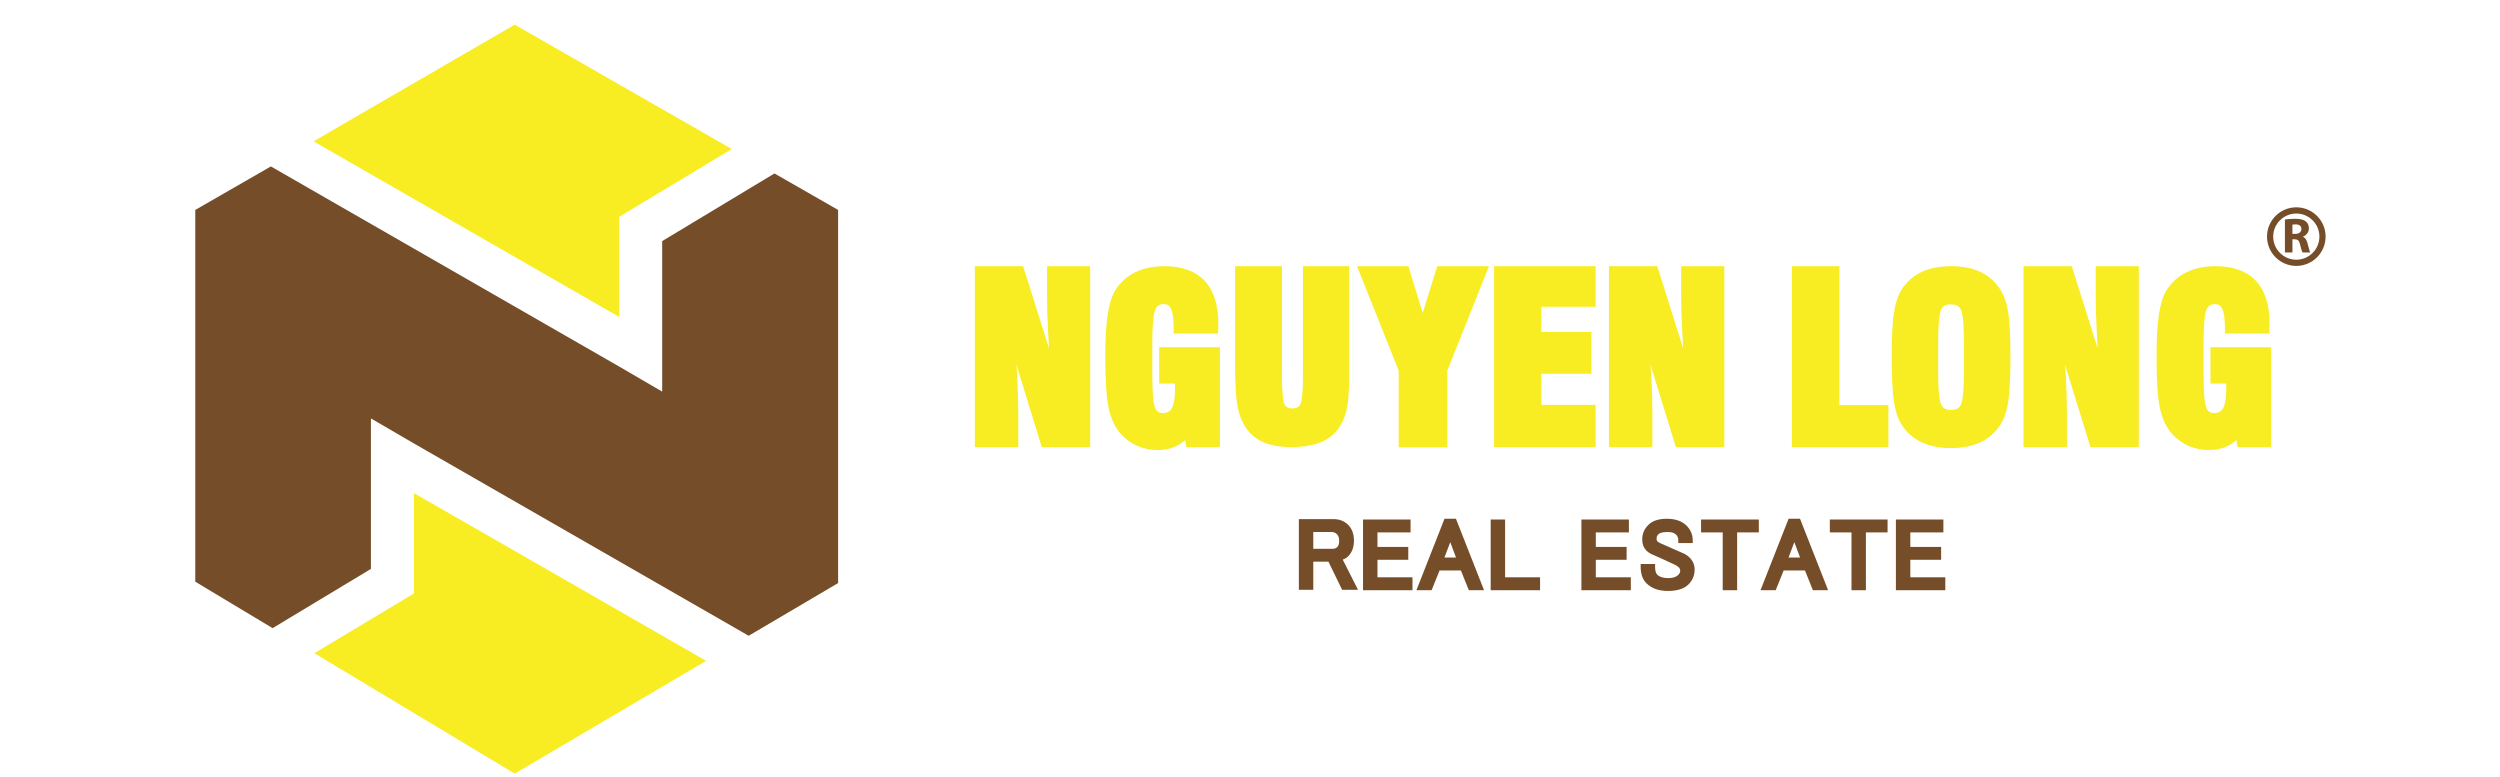 <?xml version="1.0" encoding="utf-8"?>
<!-- Generator: Adobe Illustrator 16.0.0, SVG Export Plug-In . SVG Version: 6.00 Build 0)  -->
<!DOCTYPE svg PUBLIC "-//W3C//DTD SVG 1.1//EN" "http://www.w3.org/Graphics/SVG/1.1/DTD/svg11.dtd">
<svg version="1.1" id="Layer_1" xmlns="http://www.w3.org/2000/svg" xmlns:xlink="http://www.w3.org/1999/xlink" x="0px" y="0px"
	 width="349px" height="108.5px" viewBox="0 0 349 108.5" enable-background="new 0 0 349 108.5" xml:space="preserve">
<g>
	<g>
		<polygon fill="#754D29" points="92.44,33.657 92.44,54.669 86.475,51.193 37.813,23.234 27.26,29.306 27.26,81.204 38.054,87.689 
			51.781,79.419 51.781,58.411 57.754,61.891 104.514,88.753 117,81.395 117,29.306 108.114,24.214 		"/>
		<polygon fill="#F8EC22" points="86.437,44.242 86.437,30.264 86.437,30.227 86.5,30.227 87.332,29.728 102.156,20.802 
			71.854,3.442 43.771,19.729 		"/>
		<polygon fill="#F8EC22" points="57.788,82.811 57.788,82.85 43.886,91.188 71.855,107.996 98.572,92.254 57.788,68.839 		"/>
	</g>
	<g>
		<polygon fill="#F8EC22" points="256.784,56.552 256.784,37.162 250.154,37.162 250.154,62.411 263.62,62.411 263.62,56.552 		"/>
		<path fill="#F8EC22" d="M280.349,43.646c-0.213-1.354-0.582-2.44-1.104-3.227c-0.71-1.102-1.648-1.929-2.786-2.462
			c-1.125-0.53-2.496-0.796-4.085-0.796c-1.578,0-2.956,0.266-4.093,0.79c-1.154,0.539-2.104,1.366-2.816,2.471
			c-0.496,0.777-0.854,1.858-1.067,3.208c-0.204,1.312-0.313,3.407-0.313,6.226c0,2.824,0.108,4.921,0.313,6.23
			c0.213,1.352,0.571,2.43,1.071,3.211c0.708,1.093,1.658,1.916,2.813,2.455c1.137,0.534,2.515,0.804,4.093,0.804
			c1.573,0,2.95-0.27,4.085-0.804c1.151-0.539,2.085-1.367,2.786-2.455c0.521-0.787,0.891-1.878,1.104-3.234
			c0.204-1.315,0.308-3.402,0.308-6.207C280.656,47.053,280.553,44.958,280.349,43.646 M270.568,47.75
			c0-3.078,0.237-4.185,0.438-4.567c0.153-0.296,0.454-0.693,1.335-0.693c0.912,0,1.227,0.389,1.379,0.678
			c0.164,0.306,0.439,1.305,0.439,4.583v4.218c0,3.079-0.236,4.183-0.434,4.569c-0.155,0.294-0.464,0.694-1.353,0.694
			c-0.906,0-1.214-0.41-1.367-0.716c-0.201-0.396-0.438-1.503-0.438-4.548V47.75z"/>
		<path fill="#F8EC22" d="M292.563,37.162v4.294c0,1.264,0.046,2.833,0.136,4.661c0.036,0.779,0.085,1.626,0.141,2.541
			l-3.624-11.496h-6.734v25.249h6.059v-4.577c0-1.783-0.054-3.641-0.162-5.528c-0.027-0.455-0.06-0.917-0.092-1.382l3.535,11.487
			h6.755V37.162H292.563z"/>
		<path fill="#F8EC22" d="M308.581,48.465v5.078h2.196v0.025c0.006,0.161,0.007,0.395,0.007,0.7c0,1.266-0.147,2.181-0.448,2.716
			c-0.256,0.458-0.646,0.674-1.23,0.674c-0.561,0-0.904-0.23-1.109-0.745c-0.175-0.432-0.382-1.619-0.382-4.822v-3.978
			c0-3.204,0.221-4.413,0.405-4.865c0.223-0.552,0.585-0.795,1.181-0.795c0.482,0,0.795,0.193,1.012,0.625
			c0.26,0.517,0.389,1.435,0.389,2.723v0.757h6.206v-0.465c0-0.108,0.002-0.249,0.01-0.431c0.014-0.197,0.021-0.351,0.021-0.449
			c0-2.626-0.641-4.647-1.902-5.999c-1.27-1.36-3.158-2.052-5.611-2.052c-1.553,0-2.924,0.276-4.064,0.834
			c-1.162,0.558-2.104,1.402-2.805,2.513c-0.492,0.782-0.843,1.901-1.072,3.417c-0.214,1.455-0.328,3.418-0.328,5.822
			c0,3.428,0.158,5.796,0.475,7.253c0.323,1.483,0.896,2.685,1.695,3.572c0.648,0.729,1.421,1.286,2.298,1.673
			c0.872,0.386,1.833,0.582,2.858,0.582c0.917,0,1.754-0.177,2.488-0.516c0.469-0.22,0.918-0.516,1.334-0.882l0.164,0.98h4.682
			V48.465H308.581z"/>
		<path fill="#F8EC22" d="M146.17,37.162v4.294c0,1.264,0.045,2.833,0.137,4.661c0.036,0.781,0.085,1.628,0.142,2.541l-3.62-11.496
			h-6.741v25.249h6.063v-4.577c0-1.783-0.056-3.641-0.166-5.528c-0.025-0.455-0.055-0.917-0.088-1.382l3.531,11.487h6.76V37.162
			H146.17z"/>
		<path fill="#F8EC22" d="M234.695,37.162v4.294c0,1.264,0.046,2.833,0.137,4.661c0.034,0.781,0.083,1.628,0.143,2.541
			l-3.621-11.496h-6.741v25.249h6.062v-4.577c0-1.783-0.05-3.641-0.164-5.528c-0.027-0.455-0.057-0.917-0.092-1.382l3.533,11.487
			h6.76V37.162H234.695z"/>
		<path fill="#F8EC22" d="M161.825,48.465v5.078h2.2v0.025c0.004,0.161,0.007,0.395,0.007,0.7c0,1.266-0.151,2.181-0.45,2.716
			c-0.257,0.458-0.646,0.674-1.23,0.674c-0.56,0-0.901-0.23-1.111-0.745c-0.174-0.432-0.381-1.619-0.381-4.822v-3.978
			c0-3.204,0.219-4.413,0.406-4.865c0.219-0.552,0.586-0.795,1.179-0.795c0.485,0,0.796,0.193,1.011,0.625
			c0.261,0.517,0.389,1.435,0.389,2.723v0.757h6.205v-0.465c0-0.108,0.004-0.249,0.015-0.431c0.011-0.197,0.017-0.351,0.017-0.449
			c0-2.626-0.639-4.647-1.898-5.999c-1.269-1.36-3.16-2.052-5.616-2.052c-1.553,0-2.921,0.276-4.064,0.834
			c-1.157,0.558-2.098,1.402-2.805,2.513c-0.487,0.782-0.837,1.901-1.065,3.417c-0.219,1.455-0.332,3.411-0.332,5.822
			c0,3.428,0.157,5.796,0.477,7.253c0.321,1.483,0.896,2.685,1.692,3.572c0.647,0.729,1.422,1.286,2.293,1.673
			c0.878,0.386,1.839,0.582,2.866,0.582c0.916,0,1.752-0.177,2.488-0.516c0.47-0.22,0.92-0.516,1.337-0.882l0.161,0.98h4.684V48.465
			H161.825z"/>
		<path fill="#F8EC22" d="M181.893,37.162v15.347c0,2.788-0.231,3.661-0.367,3.935c-0.124,0.249-0.371,0.578-1.097,0.578
			c-0.718,0-0.966-0.316-1.093-0.553c-0.138-0.263-0.371-1.122-0.371-3.96V37.162h-6.544v13.249c0,2.721,0.091,4.692,0.263,5.85
			c0.176,1.195,0.496,2.196,0.943,2.971c0.629,1.105,1.5,1.926,2.579,2.433c1.053,0.494,2.425,0.747,4.068,0.747
			c1.776,0,3.249-0.27,4.376-0.796c1.158-0.537,2.055-1.397,2.662-2.55c0.363-0.666,0.627-1.459,0.781-2.356
			c0.157-0.866,0.234-2.19,0.234-3.923V37.162H181.893z"/>
		<polygon fill="#F8EC22" points="200.633,37.162 198.613,43.71 196.607,37.162 189.441,37.162 195.26,51.743 195.26,62.443 
			202.043,62.443 202.043,51.743 207.863,37.162 		"/>
		<polygon fill="#F8EC22" points="222.748,42.825 222.748,37.162 208.575,37.162 208.575,62.411 222.748,62.411 222.748,56.521 
			215.175,56.521 215.175,52.168 222.162,52.168 222.162,46.343 215.175,46.343 215.175,42.825 		"/>
		<path fill="#754D29" d="M320.563,37.122c-2.256,0-4.088-1.835-4.088-4.095c0-2.253,1.832-4.087,4.088-4.087
			s4.092,1.834,4.092,4.087C324.654,35.287,322.818,37.122,320.563,37.122 M320.563,29.809c-1.776,0-3.224,1.446-3.224,3.219
			c0,1.78,1.447,3.229,3.224,3.229c1.775,0,3.226-1.449,3.226-3.229C323.788,31.255,322.338,29.809,320.563,29.809"/>
		<path fill="#754D29" d="M318.973,30.638c0.339-0.056,0.849-0.096,1.408-0.096c0.691,0,1.178,0.099,1.51,0.366
			c0.277,0.223,0.431,0.545,0.431,0.979c0,0.593-0.423,1.001-0.825,1.146v0.021c0.325,0.135,0.505,0.445,0.621,0.875
			c0.147,0.523,0.293,1.136,0.387,1.316h-1.082c-0.077-0.136-0.187-0.511-0.325-1.086c-0.124-0.585-0.327-0.743-0.757-0.753h-0.318
			v1.839h-1.049V30.638z M320.021,32.646h0.416c0.522,0,0.84-0.263,0.84-0.673c0-0.432-0.291-0.645-0.777-0.648
			c-0.258,0-0.4,0.019-0.479,0.032V32.646z"/>
		<g>
			<path fill="#754D29" d="M188.209,77.656c0.532-0.535,0.803-1.269,0.803-2.189c0-0.915-0.271-1.65-0.803-2.193
				c-0.536-0.532-1.223-0.803-2.032-0.803h-4.856v9.868h2.014v-3.927h2.116l1.91,3.927h2.22l-2.137-4.22
				C187.746,78.019,188.005,77.86,188.209,77.656z M183.334,74.267h2.574c0.285,0,0.52,0.104,0.732,0.312
				c0.206,0.21,0.309,0.5,0.309,0.889c0,0.423-0.089,0.719-0.257,0.888c-0.173,0.178-0.372,0.257-0.622,0.257h-2.736V74.267z"/>
			<polygon fill="#754D29" points="192.293,78.146 196.595,78.146 196.595,76.349 192.293,76.349 192.293,74.324 196.913,74.324 
				196.913,72.525 190.28,72.525 190.28,82.395 197.18,82.395 197.18,80.591 192.293,80.591 			"/>
			<path fill="#754D29" d="M201.652,72.419l-3.92,9.974h2.121l1.112-2.76h2.972l1.113,2.76h2.121l-3.921-9.974H201.652z
				 M203.26,77.834h-1.617l0.813-2.15L203.26,77.834z"/>
			<polygon fill="#754D29" points="210.111,72.525 208.099,72.525 208.099,82.395 214.994,82.395 214.994,80.591 210.111,80.591 			
				"/>
			<polygon fill="#754D29" points="222.775,78.146 227.076,78.146 227.076,76.349 222.775,76.349 222.775,74.324 227.395,74.324 
				227.395,72.525 220.765,72.525 220.765,82.395 227.662,82.395 227.662,80.591 222.775,80.591 			"/>
			<path fill="#754D29" d="M234.955,77.229c-1.029-0.46-1.949-0.865-2.781-1.228c-0.504-0.194-0.724-0.349-0.816-0.444
				c-0.03-0.026-0.098-0.125-0.098-0.407c0-0.216,0.081-0.397,0.256-0.569c0.142-0.146,0.474-0.314,1.262-0.314
				c0.561,0,0.968,0.122,1.205,0.365c0.209,0.21,0.309,0.469,0.309,0.782v0.396h2.014v-0.396c0-0.776-0.293-1.458-0.86-2.032
				c-0.644-0.641-1.575-0.963-2.775-0.963c-1.126,0-1.988,0.286-2.562,0.854c-0.568,0.572-0.858,1.258-0.858,2.035
				c0,0.634,0.2,1.161,0.592,1.556c0.253,0.246,0.552,0.44,0.858,0.559c0.393,0.174,0.907,0.405,1.547,0.688
				c0.559,0.249,1.013,0.456,1.373,0.638c0.432,0.191,0.639,0.35,0.736,0.45c0.136,0.138,0.201,0.301,0.201,0.514
				c0,0.175-0.104,0.367-0.306,0.571c-0.276,0.276-0.739,0.419-1.367,0.419c-0.704,0-1.215-0.162-1.526-0.472
				c-0.207-0.202-0.309-0.574-0.309-1.099v-0.397h-2.014v0.397c0,0.988,0.273,1.757,0.806,2.293c0.714,0.711,1.716,1.072,2.99,1.072
				c1.305,0,2.272-0.309,2.88-0.911c0.572-0.569,0.858-1.271,0.858-2.081c0-0.639-0.235-1.198-0.7-1.664
				C235.582,77.555,235.265,77.347,234.955,77.229z"/>
			<polygon fill="#754D29" points="237.469,74.324 240.49,74.324 240.49,82.395 242.505,82.395 242.505,74.324 245.531,74.324 
				245.531,72.525 237.469,72.525 			"/>
			<path fill="#754D29" d="M249.688,72.419l-3.922,9.974h2.121l1.114-2.76h2.97l1.111,2.76h2.123l-3.922-9.974H249.688z
				 M251.293,77.834h-1.616l0.81-2.15L251.293,77.834z"/>
			<polygon fill="#754D29" points="255.445,74.324 258.468,74.324 258.468,82.395 260.48,82.395 260.48,74.324 263.504,74.324 
				263.504,72.525 255.445,72.525 			"/>
			<polygon fill="#754D29" points="266.68,80.591 266.68,78.146 270.982,78.146 270.982,76.349 266.68,76.349 266.68,74.324 
				271.297,74.324 271.297,72.525 264.667,72.525 264.667,82.395 271.565,82.395 271.565,80.591 			"/>
		</g>
	</g>
</g>
</svg>
